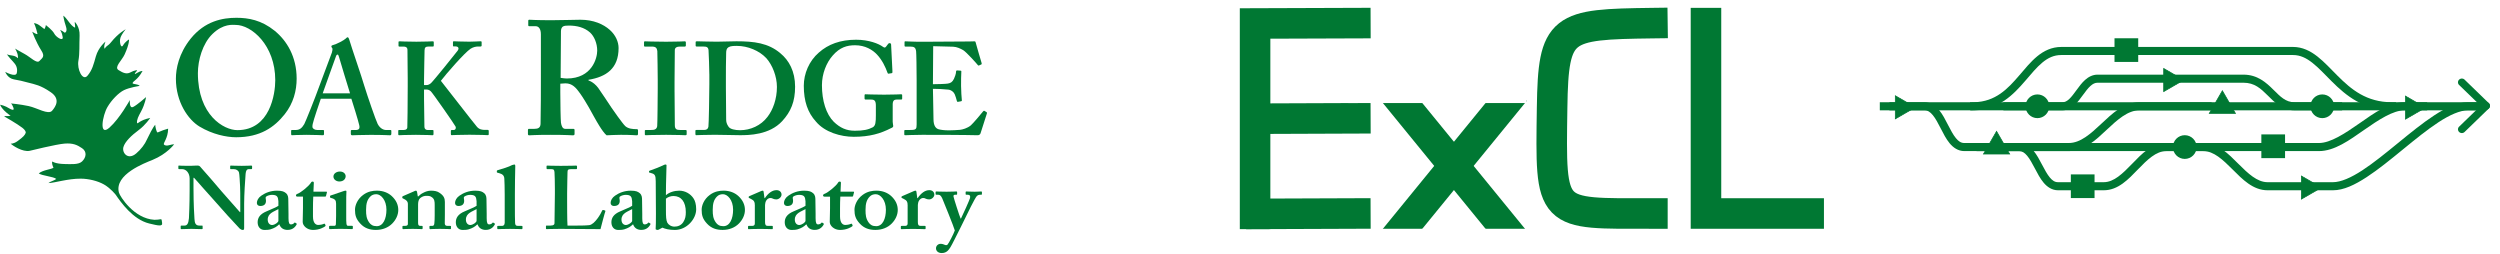 <?xml version="1.0" encoding="UTF-8" standalone="no"?>
<!-- Created with Inkscape (http://www.inkscape.org/) -->

<svg
   width="327.43mm"
   height="33.316mm"
   viewBox="0 0 327.43 33.316"
   version="1.1"
   id="svg4726"
   inkscape:version="1.2.1 (9c6d41e410, 2022-07-14)"
   sodipodi:docname="ExCL-Logo-h-green.svg"
   inkscape:export-filename="ExCL-Logo-h-green.png"
   inkscape:export-xdpi="52.581169"
   inkscape:export-ydpi="52.581169"
   xmlns:inkscape="http://www.inkscape.org/namespaces/inkscape"
   xmlns:sodipodi="http://sodipodi.sourceforge.net/DTD/sodipodi-0.dtd"
   xmlns="http://www.w3.org/2000/svg"
   xmlns:svg="http://www.w3.org/2000/svg">
  <sodipodi:namedview
     id="namedview4728"
     pagecolor="#ffffff"
     bordercolor="#666666"
     borderopacity="1.0"
     inkscape:showpageshadow="2"
     inkscape:pageopacity="0.0"
     inkscape:pagecheckerboard="0"
     inkscape:deskcolor="#d1d1d1"
     inkscape:document-units="mm"
     showgrid="false"
     showguides="true"
     inkscape:zoom="4"
     inkscape:cx="506.25"
     inkscape:cy="109.75"
     inkscape:window-width="2560"
     inkscape:window-height="1387"
     inkscape:window-x="-8"
     inkscape:window-y="-8"
     inkscape:window-maximized="1"
     inkscape:current-layer="layer1" />
  <defs
     id="defs4723" />
  <g
     inkscape:label="Layer 1"
     inkscape:groupmode="layer"
     id="layer1"
     transform="translate(-267.069,-287.004)">
    <rect
       style="font-variation-settings:normal;opacity:1;fill:#ffffff;fill-opacity:1;fill-rule:evenodd;stroke:none;stroke-width:0.353;stroke-linecap:square;stroke-linejoin:miter;stroke-miterlimit:4;stroke-dasharray:none;stroke-dashoffset:0;stroke-opacity:1;stop-color:#000000;stop-opacity:1"
       id="rect2114"
       width="327.43"
       height="33.316"
       x="267.069"
       y="287.004" />
    <path
       style="fill:none;stroke:#007833;stroke-width:4;stroke-linecap:square;stroke-dasharray:none;stroke-opacity:1;stop-color:#000000"
       d="m 444.581,290.033 -13.132,0.047 v 24.934"
       id="path4843"
       sodipodi:nodetypes="ccc" />
    <path
       style="fill:none;stroke:#007833;stroke-width:4;stroke-linecap:square;stroke-dasharray:none;stroke-opacity:1;stop-color:#000000"
       d="m 432.47,302.547 12.111,-0.047"
       id="path4845"
       sodipodi:nodetypes="cc" />
    <path
       style="fill:none;stroke:#007833;stroke-width:4;stroke-linecap:square;stroke-dasharray:none;stroke-opacity:1;stop-color:#000000"
       d="m 432.267,315.014 12.313,-0.047"
       id="path4847"
       sodipodi:nodetypes="cc" />
    <path
       style="fill:none;stroke:#007833;stroke-width:4;stroke-linecap:square;stroke-dasharray:none;stroke-opacity:1;stop-color:#000000"
       d="m 450.77,300.5 13.445,16.467"
       id="path4849"
       sodipodi:nodetypes="cc" />
    <path
       style="fill:none;stroke:#007833;stroke-width:4;stroke-linecap:square;stroke-dasharray:none;stroke-opacity:1;stop-color:#000000"
       d="m 450.77,316.967 13.445,-16.467"
       id="path4851"
       sodipodi:nodetypes="cc" />
    <path
       style="fill:none;stroke:#007833;stroke-width:4;stroke-linecap:square;stroke-dasharray:none;stroke-opacity:1;stop-color:#000000"
       d="m 483.487,290.033 c -11.929,0.157 -12.984,0.389 -13.135,11.051 -0.205,14.472 -0.416,13.883 13.135,13.883"
       id="path4853"
       sodipodi:nodetypes="csc" />
    <path
       style="fill:none;stroke:#007833;stroke-width:4;stroke-linecap:square;stroke-dasharray:none;stroke-opacity:1;stop-color:#000000"
       d="m 490.504,290.033 v 24.934 l 13.45,1e-5"
       id="path4855"
       sodipodi:nodetypes="ccc" />
    <rect
       style="font-variation-settings:normal;fill:#ffffff;fill-opacity:1;fill-rule:evenodd;stroke:none;stroke-width:0.353;stroke-linecap:square;stroke-linejoin:miter;stroke-miterlimit:4;stroke-dasharray:none;stroke-dashoffset:0;stroke-opacity:1;stop-color:#000000"
       id="rect4857"
       width="23.33"
       height="5.04"
       x="443.658"
       y="295.461" />
    <rect
       style="font-variation-settings:normal;fill:#ffffff;fill-opacity:1;fill-rule:evenodd;stroke:none;stroke-width:0.353;stroke-linecap:square;stroke-linejoin:miter;stroke-miterlimit:4;stroke-dasharray:none;stroke-dashoffset:0;stroke-opacity:1;stop-color:#000000"
       id="rect4859"
       width="26.222"
       height="5.04"
       x="446.835"
       y="316.967" />
    <g
       id="g5600"
       transform="translate(256.033,-99.158)">
      <path
         style="color:#000000;fill:#007833;fill-opacity:1;stroke-linecap:square;-inkscape-stroke:none"
         d="m 281.006,392.311 c -1.257,0 -2.29,0.516 -3.156,1.23 -0.867,0.715 -1.599,1.625 -2.361,2.512 -1.525,1.774 -3.091,3.422 -5.904,3.5 l -0.529,0.016 0.029,1.057 0.529,-0.014 c 3.224,-0.089 5.126,-2.062 6.678,-3.867 0.776,-0.902 1.484,-1.77 2.232,-2.387 0.748,-0.617 1.505,-0.988 2.482,-0.988 h 30.352 c 0.936,0 1.72,0.381 2.535,1.02 0.815,0.638 1.631,1.53 2.551,2.447 1.839,1.834 4.164,3.775 7.871,3.775 h 0.529 v -1.059 h -0.529 c -3.345,0 -5.333,-1.68 -7.125,-3.467 -0.896,-0.894 -1.726,-1.812 -2.645,-2.531 -0.919,-0.719 -1.956,-1.244 -3.188,-1.244 z"
         id="path5558" />
      <path
         style="color:#000000;fill:#007833;fill-opacity:1;stroke-linecap:square;-inkscape-stroke:none"
         d="m 257.238,399.553 v 1.059 h 0.529 78.043 0.529 v -1.059 h -0.529 -78.043 z"
         id="path5560" />
      <path
         style="color:#000000;fill:#007833;fill-opacity:1;stroke-linecap:square;-inkscape-stroke:none"
         d="m 258.49,399.553 v 1.059 h 0.529 4.061 c 0.434,0 0.752,0.207 1.109,0.641 0.357,0.433 0.691,1.073 1.033,1.74 0.342,0.667 0.692,1.364 1.16,1.932 0.468,0.568 1.114,1.027 1.926,1.027 H 314.75 c 2.044,0 3.996,-1.431 5.91,-2.766 1.914,-1.335 3.79,-2.574 5.305,-2.574 h 2.432 0.529 v -1.059 h -0.529 -2.432 c -2.044,0 -3.996,1.431 -5.91,2.766 -1.914,1.335 -3.79,2.574 -5.305,2.574 h -46.441 c -0.434,0 -0.752,-0.209 -1.109,-0.643 -0.357,-0.433 -0.693,-1.073 -1.035,-1.74 -0.342,-0.667 -0.691,-1.362 -1.158,-1.93 -0.468,-0.568 -1.114,-1.027 -1.926,-1.027 h -4.061 z"
         id="path5562" />
      <path
         style="color:#000000;fill:#007833;fill-opacity:1;stroke-linecap:square;-inkscape-stroke:none"
         d="m 334.262,399.553 c -1.403,0 -2.875,0.717 -4.416,1.723 -1.541,1.005 -3.151,2.324 -4.754,3.633 -1.603,1.309 -3.197,2.608 -4.666,3.566 -1.469,0.958 -2.814,1.549 -3.836,1.549 h -8.561 c -1.367,0 -2.551,-1.127 -3.834,-2.41 -1.283,-1.283 -2.664,-2.721 -4.582,-2.721 h -4.859 c -1.892,0 -3.233,1.444 -4.475,2.727 -1.242,1.283 -2.383,2.404 -3.713,2.404 h -5.986 c -0.416,0 -0.726,-0.198 -1.074,-0.613 -0.348,-0.415 -0.676,-1.028 -1.014,-1.67 -0.337,-0.641 -0.683,-1.31 -1.143,-1.857 -0.459,-0.547 -1.092,-0.99 -1.883,-0.99 h -5.033 -0.529 v 1.059 h 0.529 5.033 c 0.416,0 0.724,0.197 1.072,0.611 0.348,0.415 0.678,1.03 1.016,1.672 0.337,0.641 0.681,1.31 1.141,1.857 0.46,0.547 1.094,0.99 1.885,0.99 h 5.986 c 1.892,0 3.231,-1.444 4.473,-2.727 1.242,-1.283 2.385,-2.404 3.715,-2.404 h 4.859 c 1.367,0 2.551,1.127 3.834,2.41 1.283,1.283 2.664,2.721 4.582,2.721 h 8.561 c 1.403,0 2.873,-0.717 4.414,-1.723 1.541,-1.005 3.153,-2.324 4.756,-3.633 1.603,-1.309 3.195,-2.606 4.664,-3.564 1.469,-0.958 2.815,-1.551 3.838,-1.551 h 1.549 0.529 v -1.059 h -0.529 z"
         id="path5564" />
      <path
         style="color:#000000;fill:#007833;fill-opacity:1;stroke-linecap:square;-inkscape-stroke:none"
         d="m 285.76,395.938 c -0.66,0 -1.215,0.31 -1.648,0.701 -0.434,0.392 -0.78,0.871 -1.111,1.324 -0.331,0.453 -0.645,0.881 -0.953,1.168 -0.308,0.287 -0.572,0.422 -0.881,0.422 h -7.213 -0.529 v 1.059 h 0.529 7.213 c 0.644,0 1.182,-0.316 1.602,-0.707 0.42,-0.391 0.759,-0.868 1.088,-1.318 0.329,-0.451 0.647,-0.876 0.965,-1.162 0.317,-0.286 0.598,-0.428 0.939,-0.428 6.368,-4e-5 12.736,-3e-5 19.104,0 1.454,1e-5 2.261,0.759 3.164,1.654 0.903,0.895 1.904,1.961 3.525,1.961 h 5.709 0.529 v -1.059 h -0.529 -5.709 c -1.164,0 -1.86,-0.742 -2.781,-1.654 -0.921,-0.913 -2.067,-1.961 -3.908,-1.961 -6.368,-3e-5 -12.736,-4e-5 -19.104,0 z"
         id="path5566" />
      <path
         style="color:#000000;fill:#007833;fill-opacity:1;stroke-linecap:square;-inkscape-stroke:none"
         d="m 291.242,399.553 c -2.044,0 -3.562,1.478 -4.984,2.812 -1.422,1.335 -2.748,2.527 -4.264,2.527 h -9.045 -0.529 v 1.059 h 0.529 9.045 c 2.044,0 3.564,-1.48 4.986,-2.814 1.422,-1.335 2.747,-2.525 4.262,-2.525 h 8.922 0.529 v -1.059 h -0.529 z"
         id="path5568" />
      <g
         id="g5574"
         transform="matrix(1.273,0,0,1.234,155.917,-93.68)"
         style="fill:#007833;fill-opacity:1;stroke-width:0.798">
        <path
           style="color:#000000;fill:#007833;fill-opacity:1;stroke-linecap:round;-inkscape-stroke:none"
           d="m 139.475,397.189 a 0.399,0.399 0 0 0 -0.281,0.117 0.399,0.399 0 0 0 0,0.564 l 2.494,2.492 a 0.399,0.399 0 0 0 0.564,0 0.399,0.399 0 0 0 0,-0.562 l -2.494,-2.494 a 0.399,0.399 0 0 0 -0.283,-0.117 z"
           id="path5570" />
        <path
           style="color:#000000;fill:#007833;fill-opacity:1;stroke-linecap:round;-inkscape-stroke:none"
           d="m 141.969,399.684 a 0.399,0.399 0 0 0 -0.281,0.117 l -2.494,2.494 a 0.399,0.399 0 0 0 0,0.562 0.399,0.399 0 0 0 0.564,0 l 2.494,-2.494 a 0.399,0.399 0 0 0 0,-0.562 0.399,0.399 0 0 0 -0.283,-0.117 z"
           id="path5572" />
      </g>
      <g
         id="path5576"
         inkscape:transform-center-x="-0.43659976"
         inkscape:transform-center-y="-1.9289892e-06"
         transform="matrix(0.14,0,0,0.14,139.22,205.394)"
         style="fill:#007833;fill-opacity:1">
        <path
           style="color:#000000;fill:#007833;fill-opacity:1;fill-rule:evenodd;stroke-width:0.667;stroke-linecap:square;-inkscape-stroke:none"
           d="m 1127.276,1366.066 -9.364,5.407 -9.364,5.406 v -10.813 -10.813 l 9.364,5.407 z"
           id="path2693" />
        <path
           style="color:#000000;fill:#007833;fill-opacity:1;fill-rule:evenodd;stroke-linecap:square;-inkscape-stroke:none"
           d="m 1108.215,1354.676 v 11.391 11.391 l 9.863,-5.695 9.865,-5.695 -0.5,-0.289 -9.365,-5.406 z m 0.666,1.156 8.863,5.117 8.865,5.117 -8.865,5.117 -8.863,5.117 v -10.234 z"
           id="path2695" />
      </g>
      <g
         id="circle5578"
         style="fill:#007833;fill-opacity:1">
        <path
           style="color:#000000;fill:#007833;fill-opacity:1;fill-rule:evenodd;stroke-width:0.353;stroke-linecap:square;-inkscape-stroke:none"
           d="m 298.555,405.421 a 1.376,1.376 0 0 1 -1.376,1.376 1.376,1.376 0 0 1 -1.376,-1.376 1.376,1.376 0 0 1 1.376,-1.376 1.376,1.376 0 0 1 1.376,1.376 z"
           id="path2699" />
        <path
           style="color:#000000;fill:#007833;fill-opacity:1;fill-rule:evenodd;stroke-linecap:square;-inkscape-stroke:none"
           d="m 297.18,403.869 c -0.856,0 -1.553,0.697 -1.553,1.553 0,0.856 0.697,1.553 1.553,1.553 0.856,0 1.553,-0.697 1.553,-1.553 0,-0.856 -0.697,-1.553 -1.553,-1.553 z m 0,0.352 c 0.665,0 1.199,0.536 1.199,1.201 0,0.665 -0.534,1.199 -1.199,1.199 -0.665,0 -1.201,-0.534 -1.201,-1.199 0,-0.665 0.536,-1.201 1.201,-1.201 z"
           id="path2701" />
      </g>
      <g
         id="path5580"
         inkscape:transform-center-x="6.4644089e-06"
         inkscape:transform-center-y="-0.49422649"
         transform="matrix(0.219,0,0,-0.219,48.634,696.725)"
         style="fill:#007833;fill-opacity:1">
        <path
           style="color:#000000;fill:#007833;fill-opacity:1;fill-rule:evenodd;stroke-width:0.427;stroke-linecap:square;-inkscape-stroke:none"
           d="m 1157.399,1363.828 -3.916,-6.783 -3.916,-6.783 h 7.833 7.833 l -3.916,6.783 z"
           id="path2705" />
        <path
           style="color:#000000;fill:#007833;fill-opacity:1;fill-rule:evenodd;stroke-linecap:square;-inkscape-stroke:none"
           d="m 1149.197,1350.047 4.101,7.104 4.1,7.104 0.186,-0.32 3.916,-6.783 4.102,-7.104 h -8.203 z m 0.74,0.428 h 7.461 7.463 l -3.73,6.463 -3.732,6.463 -3.73,-6.463 z"
           id="path2707" />
      </g>
      <g
         id="rect5582"
         style="fill:#007833;fill-opacity:1">
        <path
           style="color:#000000;fill:#007833;fill-opacity:1;fill-rule:evenodd;stroke-width:0.353;stroke-linecap:square;-inkscape-stroke:none"
           d="m 288.153,391.346 h 2.753 v 2.753 h -2.753 z"
           id="path2711" />
        <path
           style="color:#000000;fill:#007833;fill-opacity:1;fill-rule:evenodd;stroke-linecap:square;-inkscape-stroke:none"
           d="m 287.977,391.17 v 0.176 2.93 h 3.105 v -3.105 z m 0.354,0.354 h 2.4 v 2.398 h -2.4 z"
           id="path2713" />
      </g>
      <g
         id="path5584"
         inkscape:transform-center-x="-0.43659976"
         inkscape:transform-center-y="-1.9289892e-06"
         transform="matrix(0.14,0,0,0.14,157.255,219.479)"
         style="fill:#007833;fill-opacity:1">
        <path
           style="color:#000000;fill:#007833;fill-opacity:1;fill-rule:evenodd;stroke-width:0.667;stroke-linecap:square;-inkscape-stroke:none"
           d="m 1127.276,1366.066 -9.364,5.407 -9.364,5.406 v -10.813 -10.813 l 9.364,5.407 z"
           id="path2717" />
        <path
           style="color:#000000;fill:#007833;fill-opacity:1;fill-rule:evenodd;stroke-linecap:square;-inkscape-stroke:none"
           d="m 1108.215,1354.676 v 11.391 11.391 l 9.863,-5.695 9.865,-5.695 -0.5,-0.289 -9.365,-5.406 z m 0.666,1.156 8.863,5.117 8.865,5.117 -8.865,5.117 -8.863,5.117 v -10.234 z"
           id="path2719" />
      </g>
      <g
         id="rect5586"
         style="fill:#007833;fill-opacity:1">
        <path
           style="color:#000000;fill:#007833;fill-opacity:1;fill-rule:evenodd;stroke-width:0.353;stroke-linecap:square;-inkscape-stroke:none"
           d="m 282.434,409.177 h 2.753 v 2.753 h -2.753 z"
           id="path2723" />
        <path
           style="color:#000000;fill:#007833;fill-opacity:1;fill-rule:evenodd;stroke-linecap:square;-inkscape-stroke:none"
           d="m 282.258,409 v 0.176 2.93 h 3.105 V 409 Z m 0.354,0.354 h 2.4 v 2.4 h -2.4 z"
           id="path2725" />
      </g>
      <g
         id="path5588"
         inkscape:transform-center-x="6.4644089e-06"
         inkscape:transform-center-y="-0.49422649"
         transform="matrix(0.219,0,0,-0.219,19.059,702.041)"
         style="fill:#007833;fill-opacity:1">
        <path
           style="color:#000000;fill:#007833;fill-opacity:1;fill-rule:evenodd;stroke-width:0.427;stroke-linecap:square;-inkscape-stroke:none"
           d="m 1157.399,1363.828 -3.916,-6.783 -3.916,-6.783 h 7.833 7.833 l -3.916,6.783 z"
           id="path2729" />
        <path
           style="color:#000000;fill:#007833;fill-opacity:1;fill-rule:evenodd;stroke-linecap:square;-inkscape-stroke:none"
           d="m 1149.197,1350.047 4.101,7.104 4.1,7.104 0.186,-0.32 3.916,-6.783 4.102,-7.104 h -8.203 z m 0.74,0.428 h 7.461 7.463 l -3.73,6.463 -3.732,6.463 -3.73,-6.463 z"
           id="path2731" />
      </g>
      <g
         id="path5590"
         inkscape:transform-center-x="-0.43659976"
         inkscape:transform-center-y="-1.9289892e-06"
         transform="matrix(0.14,0,0,0.14,104.071,208.967)"
         style="fill:#007833;fill-opacity:1">
        <path
           style="color:#000000;fill:#007833;fill-opacity:1;fill-rule:evenodd;stroke-width:0.667;stroke-linecap:square;-inkscape-stroke:none"
           d="m 1127.276,1366.066 -9.364,5.407 -9.364,5.406 v -10.813 -10.813 l 9.364,5.407 z"
           id="path2735" />
        <path
           style="color:#000000;fill:#007833;fill-opacity:1;fill-rule:evenodd;stroke-linecap:square;-inkscape-stroke:none"
           d="m 1108.215,1354.676 v 11.391 11.391 l 9.863,-5.695 9.865,-5.695 -0.5,-0.289 -9.365,-5.406 z m 0.666,1.156 8.863,5.117 8.865,5.117 -8.865,5.117 -8.863,5.117 v -10.234 z"
           id="path2737" />
      </g>
      <g
         id="circle5592"
         style="fill:#007833;fill-opacity:1">
        <path
           style="color:#000000;fill:#007833;fill-opacity:1;fill-rule:evenodd;stroke-width:0.353;stroke-linecap:square;-inkscape-stroke:none"
           d="m 279.255,400.082 a 1.376,1.376 0 0 1 -1.376,1.376 1.376,1.376 0 0 1 -1.376,-1.376 1.376,1.376 0 0 1 1.376,-1.376 1.376,1.376 0 0 1 1.376,1.376 z"
           id="path2741" />
        <path
           style="color:#000000;fill:#007833;fill-opacity:1;fill-rule:evenodd;stroke-linecap:square;-inkscape-stroke:none"
           d="m 277.879,398.529 c -0.856,0 -1.553,0.697 -1.553,1.553 0,0.856 0.697,1.553 1.553,1.553 0.856,-10e-6 1.553,-0.697 1.553,-1.553 0,-0.856 -0.697,-1.553 -1.553,-1.553 z m 0,0.354 c 0.665,0 1.199,0.534 1.199,1.199 0,0.665 -0.534,1.199 -1.199,1.199 -0.665,0 -1.201,-0.534 -1.201,-1.199 10e-6,-0.665 0.536,-1.199 1.201,-1.199 z"
           id="path2743" />
      </g>
      <g
         id="circle5594"
         style="fill:#007833;fill-opacity:1">
        <path
           style="color:#000000;fill:#007833;fill-opacity:1;fill-rule:evenodd;stroke-width:0.353;stroke-linecap:square;-inkscape-stroke:none"
           d="m 316.568,400.082 a 1.376,1.376 0 0 1 -1.376,1.376 1.376,1.376 0 0 1 -1.376,-1.376 1.376,1.376 0 0 1 1.376,-1.376 1.376,1.376 0 0 1 1.376,1.376 z"
           id="path2747" />
        <path
           style="color:#000000;fill:#007833;fill-opacity:1;fill-rule:evenodd;stroke-linecap:square;-inkscape-stroke:none"
           d="m 315.191,398.529 c -0.856,0 -1.553,0.697 -1.553,1.553 0,0.856 0.697,1.553 1.553,1.553 0.856,-10e-6 1.553,-0.697 1.553,-1.553 10e-6,-0.856 -0.697,-1.553 -1.553,-1.553 z m 0,0.354 c 0.665,0 1.199,0.534 1.199,1.199 0,0.665 -0.534,1.201 -1.199,1.201 -0.665,0 -1.201,-0.536 -1.201,-1.201 0,-0.665 0.536,-1.199 1.201,-1.199 z"
           id="path2749" />
      </g>
      <g
         id="path5596"
         inkscape:transform-center-x="-0.43659976"
         inkscape:transform-center-y="-1.9289892e-06"
         transform="matrix(0.14,0,0,0.14,170.884,209.008)"
         style="fill:#007833;fill-opacity:1">
        <path
           style="color:#000000;fill:#007833;fill-opacity:1;fill-rule:evenodd;stroke-width:0.667;stroke-linecap:square;-inkscape-stroke:none"
           d="m 1127.276,1366.066 -9.364,5.407 -9.364,5.406 v -10.813 -10.813 l 9.364,5.407 z"
           id="path2753" />
        <path
           style="color:#000000;fill:#007833;fill-opacity:1;fill-rule:evenodd;stroke-linecap:square;-inkscape-stroke:none"
           d="m 1108.215,1354.676 v 11.391 11.391 l 9.863,-5.695 9.865,-5.695 -0.5,-0.289 -9.365,-5.406 z m 0.666,1.156 8.863,5.117 8.865,5.117 -8.865,5.117 -8.863,5.117 v -10.234 z"
           id="path2755" />
      </g>
      <g
         id="rect5598"
         style="fill:#007833;fill-opacity:1">
        <path
           style="color:#000000;fill:#007833;fill-opacity:1;fill-rule:evenodd;stroke-width:0.353;stroke-linecap:square;-inkscape-stroke:none"
           d="m 307.385,403.941 h 2.753 v 2.753 h -2.753 z"
           id="path2759" />
        <path
           style="color:#000000;fill:#007833;fill-opacity:1;fill-rule:evenodd;stroke-linecap:square;-inkscape-stroke:none"
           d="m 307.209,403.766 v 0.176 2.93 h 3.105 v -3.105 z m 0.354,0.352 h 2.398 v 2.4 h -2.398 z"
           id="path2761" />
      </g>
    </g>
    <g
       id="g295"
       transform="matrix(0.265,0,0,0.265,258.142,276.877)">
	<g
   id="g273">
		<path
   class="st0"
   d="m 129.32,131.43 c 0,7.48 0.38,13.64 0.48,15.01 0.1,2.2 0.67,3.26 2.4,3.26 h 1.25 c 0.38,0 0.38,0.18 0.38,0.4 v 1.01 c 0,0.26 0,0.35 -0.38,0.35 -0.48,0 -3.36,-0.13 -5.18,-0.13 -1.25,0 -4.51,0.13 -4.99,0.13 -0.19,0 -0.29,-0.09 -0.29,-0.4 v -1.1 c 0,-0.09 0.1,-0.26 0.29,-0.26 h 1.63 c 1.25,0 1.92,-0.97 2.16,-3.65 0.05,-0.79 0.34,-6.95 0.34,-13.99 v -5.59 c 0,-2.64 -1.63,-4.67 -3.74,-4.67 h -1.54 c -0.19,-0.04 -0.29,-0.13 -0.29,-0.31 v -1.19 c 0,-0.18 0.1,-0.26 0.29,-0.26 0.24,0 0.62,0.04 1.49,0.09 0.86,0.04 2.16,0.04 4.27,0.04 0.82,0 1.54,-0.04 2.11,-0.09 0.62,0 1.06,-0.04 1.34,-0.04 0.58,0 0.86,0.13 1.15,0.4 0.48,0.44 9.88,11.27 10.84,12.5 0.67,0.7 8.15,9.24 8.92,10.12 h 0.19 v -4.58 c 0,-3.87 0,-6.07 -0.1,-8.27 -0.1,-1.67 -0.29,-5.99 -0.53,-6.73 -0.34,-1.06 -1.39,-1.67 -2.54,-1.67 h -1.53 c -0.29,0 -0.29,-0.18 -0.29,-0.4 v -1.01 c 0,-0.26 0,-0.35 0.38,-0.35 0.58,0 2.11,0.13 5.37,0.13 2.88,0 4.03,-0.13 4.6,-0.13 0.38,0 0.48,0.18 0.48,0.31 v 1.01 c 0,0.26 -0.1,0.44 -0.29,0.44 h -1.34 c -0.96,0 -1.44,0.7 -1.58,2.33 -0.24,2.99 -0.72,10.39 -0.72,14.88 v 11.62 c 0,0.62 0,1.23 -0.58,1.23 -0.67,0 -1.25,-0.35 -1.63,-0.7 -0.38,-0.44 -2.97,-3.17 -5.95,-6.42 -3.36,-3.79 -7.1,-7.92 -7.67,-8.63 -0.67,-0.62 -8.34,-9.42 -8.92,-10.03 h -0.29 v 5.34 z"
   id="path237"
   style="fill:#007833" />

		<path
   class="st0"
   d="m 171.57,149.17 c -1.06,1.06 -2.3,1.8 -4.17,2.38 -1.1,0.31 -2.11,0.31 -3.07,0.31 -1.77,0 -3.31,-1.32 -3.31,-3.79 0,-2.02 0.96,-4 4.41,-5.41 2.97,-1.32 4.8,-2.02 5.85,-2.73 v -2.29 c -0.1,-0.88 -0.19,-1.94 -0.77,-2.46 -0.48,-0.48 -1.34,-0.66 -2.4,-0.66 -0.86,0 -2.01,0.26 -2.78,0.79 -0.67,0.44 -0.19,1.1 -0.19,2.16 0,1.58 -0.86,2.55 -2.88,2.55 -0.86,0 -1.63,-0.53 -1.63,-1.5 0,-1.23 0.77,-2.64 2.21,-3.61 2.01,-1.41 4.6,-2.46 7.77,-2.46 2.69,0 3.55,0.53 4.41,1.23 1.05,0.88 1.15,2.11 1.15,3.3 l 0.1,6.95 v 2.11 c 0,2.38 0.38,3.08 1.25,3.08 0.67,0 1.34,-0.35 1.54,-0.7 0.19,-0.26 0.29,-0.26 0.48,-0.18 l 0.58,0.35 c 0.19,0.09 0.29,0.26 0.1,0.7 -0.48,0.79 -1.63,2.55 -4.41,2.55 -1.82,0 -3.36,-0.79 -4.03,-2.68 h -0.21 z m -0.29,-7.61 c -2.11,1.23 -5.28,1.98 -5.28,5.19 0,1.8 1.06,2.68 2.21,2.68 1.34,-0.09 3.07,-1.32 3.07,-2.11 z"
   id="path239"
   style="fill:#007833" />

		<path
   class="st0"
   d="m 180.63,135.39 c -0.38,0 -0.67,-0.18 -0.67,-0.62 0,-0.35 0.29,-0.62 0.91,-0.84 1.34,-0.44 5.51,-3.7 6.57,-5.54 0.19,-0.35 0.48,-0.44 0.77,-0.44 0.38,0 0.58,0.26 0.58,0.62 l -0.19,4.36 h 6.33 c 0.29,0 0.38,0.18 0.34,0.35 l -0.48,1.85 c -0.05,0.18 -0.19,0.26 -0.48,0.26 h -5.8 c -0.1,1.85 -0.14,3.96 -0.14,5.9 v 3.96 c 0,3.43 1.58,4.14 2.54,4.14 1.05,0 2.11,-0.22 2.78,-0.53 0.34,-0.13 0.48,-0.13 0.58,0.09 l 0.29,0.53 c 0.1,0.26 0,0.44 -0.19,0.62 -0.67,0.44 -2.69,1.76 -6.04,1.76 -2.88,0 -5.04,-2.11 -5.04,-3.96 0,-1.58 0.14,-5.1 0.14,-6.78 v -5.72 h -2.8 z"
   id="path241"
   style="fill:#007833" />

		<path
   class="st0"
   d="m 199.77,138.78 c 0,-1.32 -0.29,-2.2 -2.49,-2.73 -0.43,-0.09 -0.48,-0.22 -0.48,-0.4 v -0.48 c 0,-0.18 0.1,-0.26 0.34,-0.35 0.67,-0.26 5.42,-1.8 6.23,-2.11 0.48,-0.18 0.86,-0.26 1.15,-0.26 0.29,0 0.43,0.18 0.38,0.53 -0.1,0.7 -0.1,3.52 -0.1,7.17 v 4.75 c 0,1.67 0,3.26 0.1,3.78 0.1,0.79 0.29,1.14 0.77,1.14 h 1.92 c 0.38,0 0.48,0.09 0.48,0.31 v 0.88 c 0,0.26 -0.1,0.44 -0.38,0.44 -0.38,0 -2.59,-0.13 -5.8,-0.13 -2.78,0 -4.6,0.13 -5.18,0.13 -0.24,0 -0.38,-0.09 -0.38,-0.44 v -0.84 c 0,-0.26 0.19,-0.35 0.48,-0.35 h 2.11 c 0.48,0 0.72,-0.18 0.77,-0.88 0.05,-1.32 0.1,-2.73 0.1,-3.96 v -6.2 z m 1.63,-10.87 c -1.49,0 -2.92,-0.97 -2.92,-2.46 0,-1.28 1.29,-2.46 3.21,-2.46 1.92,0 2.83,1.28 2.83,2.29 0,1.27 -0.96,2.63 -3.12,2.63 z"
   id="path243"
   style="fill:#007833" />

		<path
   class="st0"
   d="m 227.22,135.04 c 2.25,2.07 3.31,4.36 3.31,6.95 0,2.46 -1.15,4.84 -2.97,6.69 -1.97,2.02 -4.84,3.17 -8.06,3.17 -3.02,0 -5.61,-0.79 -7.77,-3.17 -2.11,-2.29 -2.59,-4.14 -2.59,-6.82 0,-2.11 1.15,-5.19 4.03,-7.31 2.35,-1.76 4.84,-2.11 6.81,-2.11 3.21,0.01 5.61,1.15 7.24,2.6 z m -2.54,6.82 c 0,-4.84 -2.78,-7.66 -4.99,-7.66 -1.25,0 -2.21,0.35 -3.02,1.19 -1.49,1.54 -2.06,3.39 -2.06,6.6 0,2.55 0.19,4.22 1.49,6.12 0.82,1.19 1.87,1.89 3.79,1.89 3.16,0 4.79,-3.65 4.79,-8.14 z"
   id="path245"
   style="fill:#007833" />

		<path
   class="st0"
   d="m 238.25,132.8 c 0.38,-0.18 0.67,-0.35 0.96,-0.35 0.29,0 0.48,0.18 0.58,0.53 l 0.38,2.29 h 0.29 c 0.58,-0.62 1.44,-1.32 2.4,-1.76 1.15,-0.62 2.4,-1.06 3.84,-1.06 1.63,0 3.16,0.26 4.22,1.06 2.11,1.41 2.64,2.73 2.64,4.53 v 6.34 c 0,1.41 -0.05,3.34 -0.05,4.22 0,0.97 0.58,1.23 1.15,1.23 H 256 c 0.43,0 0.58,0.09 0.58,0.31 v 1.01 c 0,0.22 -0.1,0.31 -0.38,0.31 -0.38,0 -1.82,-0.13 -5.18,-0.13 -2.88,0 -4.41,0.13 -4.7,0.13 -0.29,0 -0.38,-0.18 -0.38,-0.53 v -0.75 c 0,-0.26 0.1,-0.35 0.58,-0.35 h 0.96 c 0.38,0 0.77,-0.26 0.86,-1.06 0.14,-1.14 0.19,-2.38 0.19,-4.14 v -5.06 c 0,-1.76 -0.1,-2.9 -1.25,-3.78 -0.96,-0.79 -1.82,-0.79 -2.88,-0.79 -0.77,0 -1.92,0.18 -3.07,1.14 -0.77,0.7 -1.01,1.94 -1.01,3.12 v 9.07 c 0,0.97 0.24,1.5 0.91,1.5 h 0.86 c 0.38,0 0.48,0.09 0.48,0.4 v 0.79 c 0,0.26 -0.1,0.44 -0.38,0.44 -0.29,0 -1.63,-0.13 -4.51,-0.13 -2.97,0 -4.51,0.13 -4.8,0.13 -0.19,0 -0.29,-0.18 -0.29,-0.44 v -0.84 c 0,-0.26 0.1,-0.35 0.48,-0.35 h 0.96 c 0.58,0 1.25,-0.18 1.25,-0.88 v -9.9 c 0,-1.32 -0.86,-2.02 -2.01,-2.55 l -0.38,-0.18 c -0.29,-0.09 -0.38,-0.26 -0.38,-0.44 v -0.35 c 0,-0.18 0.19,-0.35 0.48,-0.44 z"
   id="path247"
   style="fill:#007833" />

		<path
   class="st0"
   d="m 269.52,149.17 c -1.06,1.06 -2.3,1.8 -4.17,2.38 -1.1,0.31 -2.11,0.31 -3.07,0.31 -1.77,0 -3.31,-1.32 -3.31,-3.79 0,-2.02 0.96,-4 4.41,-5.41 2.97,-1.32 4.8,-2.02 5.85,-2.73 v -2.29 c -0.1,-0.88 -0.19,-1.94 -0.77,-2.46 -0.48,-0.48 -1.34,-0.66 -2.4,-0.66 -0.86,0 -2.01,0.26 -2.78,0.79 -0.67,0.44 -0.19,1.1 -0.19,2.16 0,1.58 -0.86,2.55 -2.88,2.55 -0.86,0 -1.63,-0.53 -1.63,-1.5 0,-1.23 0.77,-2.64 2.21,-3.61 2.01,-1.41 4.6,-2.46 7.77,-2.46 2.69,0 3.55,0.53 4.41,1.23 1.05,0.88 1.15,2.11 1.15,3.3 l 0.1,6.95 v 2.11 c 0,2.38 0.38,3.08 1.25,3.08 0.67,0 1.34,-0.35 1.54,-0.7 0.19,-0.26 0.29,-0.26 0.48,-0.18 l 0.58,0.35 c 0.19,0.09 0.29,0.26 0.1,0.7 -0.48,0.79 -1.63,2.55 -4.41,2.55 -1.82,0 -3.36,-0.79 -4.03,-2.68 h -0.21 z m -0.29,-7.61 c -2.11,1.23 -5.28,1.98 -5.28,5.19 0,1.8 1.06,2.68 2.21,2.68 1.34,-0.09 3.07,-1.32 3.07,-2.11 z"
   id="path249"
   style="fill:#007833" />

		<path
   class="st0"
   d="m 283.13,134.47 c 0,-3.08 -0.1,-6.87 -0.19,-8.01 -0.1,-1.5 -0.91,-2.2 -2.45,-2.64 l -0.96,-0.26 c -0.29,-0.09 -0.29,-0.18 -0.29,-0.35 v -0.53 c 0,-0.09 0.1,-0.26 0.38,-0.35 1.92,-0.53 5.66,-1.67 7.19,-2.55 0.58,-0.18 0.86,-0.26 1.06,-0.26 0.29,0 0.48,0.18 0.48,0.79 -0.1,2.38 -0.19,11.53 -0.19,13.95 v 6.34 c 0,2.02 0,6.51 0.1,7.83 0.1,0.79 0.19,1.41 1.25,1.41 h 1.82 c 0.48,0 0.58,0.09 0.58,0.4 v 0.79 c 0,0.26 -0.1,0.44 -0.29,0.44 -0.38,0 -2.49,-0.13 -5.85,-0.13 -3.64,0 -5.56,0.13 -5.95,0.13 -0.29,0 -0.38,-0.18 -0.38,-0.44 v -0.84 c 0,-0.26 0.1,-0.35 0.67,-0.35 h 1.82 c 0.48,0 1.2,-0.35 1.2,-1.58 V 136.2 Z"
   id="path251"
   style="fill:#007833" />

		<path
   class="st0"
   d="m 332.77,142.26 c 0.1,0.09 0.1,0.18 0.1,0.44 -0.19,0.26 -2.11,7.57 -2.4,8.76 -1.25,-0.04 -15.06,-0.13 -19.95,-0.13 -4.32,0 -6.04,0.13 -6.62,0.13 -0.38,0 -0.38,-0.09 -0.38,-0.4 v -1.01 c 0,-0.26 0,-0.35 0.29,-0.35 h 1.92 c 1.73,0 2.01,-0.62 2.01,-1.19 0,-0.79 0.19,-11.79 0.19,-14.43 v -2.46 c 0,-2.82 -0.1,-7.48 -0.19,-8.23 -0.1,-1.14 -0.29,-1.58 -1.54,-1.58 h -2.01 c -0.29,0 -0.38,-0.26 -0.38,-0.4 v -1.01 c 0,-0.26 0.1,-0.35 0.38,-0.35 0.48,0 2.21,0.13 6.62,0.13 5.18,0 7.19,-0.13 7.58,-0.13 0.38,0 0.48,0.18 0.48,0.4 v 1.01 c 0,0.18 -0.1,0.35 -0.48,0.35 h -2.59 c -1.44,0 -1.63,0.44 -1.63,1.63 0,0.62 -0.19,7.22 -0.19,10.3 v 3.78 c 0,0.79 0,10.3 0.19,12.19 h 2.69 c 2.69,0 6.14,0 8.06,-0.22 2.69,-0.35 5.75,-5.63 6.43,-7.3 0.19,-0.18 0.29,-0.26 0.58,-0.18 z"
   id="path253"
   style="fill:#007833" />

		<path
   class="st0"
   d="m 346.41,149.17 c -1.06,1.06 -2.3,1.8 -4.17,2.38 -1.1,0.31 -2.11,0.31 -3.07,0.31 -1.77,0 -3.31,-1.32 -3.31,-3.79 0,-2.02 0.96,-4 4.41,-5.41 2.97,-1.32 4.8,-2.02 5.85,-2.73 v -2.29 c -0.1,-0.88 -0.19,-1.94 -0.77,-2.46 -0.48,-0.48 -1.34,-0.66 -2.4,-0.66 -0.86,0 -2.01,0.26 -2.78,0.79 -0.67,0.44 -0.19,1.1 -0.19,2.16 0,1.58 -0.86,2.55 -2.88,2.55 -0.86,0 -1.63,-0.53 -1.63,-1.5 0,-1.23 0.77,-2.64 2.21,-3.61 2.01,-1.41 4.6,-2.46 7.77,-2.46 2.69,0 3.55,0.53 4.41,1.23 1.05,0.88 1.15,2.11 1.15,3.3 l 0.1,6.95 v 2.11 c 0,2.38 0.38,3.08 1.25,3.08 0.67,0 1.34,-0.35 1.54,-0.7 0.19,-0.26 0.29,-0.26 0.48,-0.18 l 0.58,0.35 c 0.19,0.09 0.29,0.26 0.1,0.7 -0.48,0.79 -1.63,2.55 -4.41,2.55 -1.82,0 -3.36,-0.79 -4.03,-2.68 h -0.21 z m -0.29,-7.61 c -2.11,1.23 -5.28,1.98 -5.28,5.19 0,1.8 1.06,2.68 2.21,2.68 1.34,-0.09 3.07,-1.32 3.07,-2.11 z"
   id="path255"
   style="fill:#007833" />

		<path
   class="st0"
   d="m 359.21,151.72 c -0.24,0.13 -0.43,0.13 -0.62,0.13 l -0.67,-0.18 c -0.19,-0.09 -0.19,-0.18 -0.19,-0.35 0.1,-0.62 0.14,-4.31 0.14,-7.48 l -0.1,-16.06 c 0,-2.99 -0.53,-3.52 -2.06,-3.96 l -0.58,-0.18 c -0.58,-0.09 -0.67,-0.18 -0.67,-0.35 v -0.44 c 0,-0.09 0.1,-0.26 0.48,-0.35 1.92,-0.62 4.7,-1.76 6.23,-2.46 0.67,-0.35 1.06,-0.53 1.44,-0.53 0.38,0 0.58,0.26 0.48,0.7 0,0.35 -0.19,5.37 -0.24,9.2 l -0.05,5.28 c 1.63,-1.45 4.12,-2.24 6.57,-2.24 2.97,0 5.52,1.54 7,3.7 0.86,1.23 1.39,3.08 1.39,5.5 0,4.84 -4.7,10.21 -10.55,10.21 -2.88,0 -4.8,-0.53 -6.14,-1.14 z m 3.6,-9.9 c 0,3.7 0.1,5.1 0.67,6.42 0.58,1.06 1.92,1.98 3.55,1.98 1.53,0 3.26,-0.53 4.36,-2.24 1.01,-1.58 1.25,-2.99 1.25,-4.93 0,-5.1 -2.3,-7.96 -6.09,-7.96 -1.34,0 -2.69,0.44 -3.74,1.32 z"
   id="path257"
   style="fill:#007833" />

		<path
   class="st0"
   d="m 398.55,135.04 c 2.25,2.07 3.31,4.36 3.31,6.95 0,2.46 -1.15,4.84 -2.97,6.69 -1.97,2.02 -4.84,3.17 -8.06,3.17 -3.02,0 -5.61,-0.79 -7.77,-3.17 -2.11,-2.29 -2.59,-4.14 -2.59,-6.82 0,-2.11 1.15,-5.19 4.03,-7.31 2.35,-1.76 4.84,-2.11 6.81,-2.11 3.22,0.01 5.61,1.15 7.24,2.6 z m -2.54,6.82 c 0,-4.84 -2.78,-7.66 -4.99,-7.66 -1.25,0 -2.21,0.35 -3.02,1.19 -1.49,1.54 -2.06,3.39 -2.06,6.6 0,2.55 0.19,4.22 1.49,6.12 0.82,1.19 1.87,1.89 3.79,1.89 3.16,0 4.79,-3.65 4.79,-8.14 z"
   id="path259"
   style="fill:#007833" />

		<path
   class="st0"
   d="m 406.77,140.02 c 0,-2.02 -0.38,-2.73 -1.82,-3.43 l -0.86,-0.44 c -0.29,-0.09 -0.38,-0.18 -0.38,-0.35 v -0.26 c 0,-0.18 0.1,-0.26 0.38,-0.4 l 5.8,-2.51 c 0.29,-0.09 0.48,-0.18 0.77,-0.18 0.29,0 0.38,0.26 0.43,0.53 l 0.43,3.17 h 0.19 c 1.63,-2.46 3.65,-3.96 5.75,-3.96 1.54,0 2.49,0.97 2.49,2.2 0,1.23 -1.34,2.38 -2.59,2.38 -0.67,0 -1.25,-0.18 -1.63,-0.35 -0.38,-0.26 -0.86,-0.35 -1.34,-0.35 -0.58,0 -1.44,0.35 -2.01,1.28 -0.38,0.62 -0.58,1.58 -0.58,2.16 V 148 c 0,1.41 0.38,1.85 1.34,1.85 h 2.11 c 0.29,0 0.38,0.09 0.38,0.31 v 1.01 c 0,0.22 -0.1,0.31 -0.34,0.31 -0.34,0 -2.45,-0.13 -5.95,-0.13 -3.36,0 -5.23,0.13 -5.61,0.13 -0.24,0 -0.34,-0.09 -0.34,-0.31 v -0.97 c 0,-0.26 0.1,-0.35 0.43,-0.35 h 1.68 c 0.77,0 1.25,-0.35 1.25,-1.19 v -8.64 z"
   id="path261"
   style="fill:#007833" />

		<path
   class="st0"
   d="m 432.08,149.17 c -1.06,1.06 -2.3,1.8 -4.17,2.38 -1.1,0.31 -2.11,0.31 -3.07,0.31 -1.77,0 -3.31,-1.32 -3.31,-3.79 0,-2.02 0.96,-4 4.41,-5.41 2.97,-1.32 4.8,-2.02 5.85,-2.73 v -2.29 c -0.1,-0.88 -0.19,-1.94 -0.77,-2.46 -0.48,-0.48 -1.34,-0.66 -2.4,-0.66 -0.86,0 -2.01,0.26 -2.78,0.79 -0.67,0.44 -0.19,1.1 -0.19,2.16 0,1.58 -0.86,2.55 -2.88,2.55 -0.86,0 -1.63,-0.53 -1.63,-1.5 0,-1.23 0.77,-2.64 2.21,-3.61 2.01,-1.41 4.6,-2.46 7.77,-2.46 2.69,0 3.55,0.53 4.41,1.23 1.05,0.88 1.15,2.11 1.15,3.3 l 0.1,6.95 v 2.11 c 0,2.38 0.38,3.08 1.25,3.08 0.67,0 1.34,-0.35 1.54,-0.7 0.19,-0.26 0.29,-0.26 0.48,-0.18 l 0.58,0.35 c 0.19,0.09 0.29,0.26 0.1,0.7 -0.48,0.79 -1.63,2.55 -4.41,2.55 -1.82,0 -3.36,-0.79 -4.03,-2.68 h -0.21 z m -0.29,-7.61 c -2.11,1.23 -5.28,1.98 -5.28,5.19 0,1.8 1.06,2.68 2.21,2.68 1.34,-0.09 3.07,-1.32 3.07,-2.11 z"
   id="path263"
   style="fill:#007833" />

		<path
   class="st0"
   d="m 441.14,135.39 c -0.38,0 -0.67,-0.18 -0.67,-0.62 0,-0.35 0.29,-0.62 0.91,-0.84 1.34,-0.44 5.51,-3.7 6.57,-5.54 0.19,-0.35 0.48,-0.44 0.77,-0.44 0.38,0 0.58,0.26 0.58,0.62 l -0.19,4.36 h 6.33 c 0.29,0 0.38,0.18 0.34,0.35 l -0.48,1.85 c -0.05,0.18 -0.19,0.26 -0.48,0.26 H 449 c -0.1,1.85 -0.14,3.96 -0.14,5.9 v 3.96 c 0,3.43 1.58,4.14 2.54,4.14 1.05,0 2.11,-0.22 2.78,-0.53 0.34,-0.13 0.48,-0.13 0.58,0.09 l 0.29,0.53 c 0.1,0.26 0,0.44 -0.19,0.62 -0.67,0.44 -2.69,1.76 -6.04,1.76 -2.88,0 -5.04,-2.11 -5.04,-3.96 0,-1.58 0.14,-5.1 0.14,-6.78 v -5.72 h -2.78 z"
   id="path265"
   style="fill:#007833" />

		<path
   class="st0"
   d="m 474.08,135.04 c 2.25,2.07 3.31,4.36 3.31,6.95 0,2.46 -1.15,4.84 -2.97,6.69 -1.97,2.02 -4.84,3.17 -8.06,3.17 -3.02,0 -5.61,-0.79 -7.77,-3.17 -2.11,-2.29 -2.59,-4.14 -2.59,-6.82 0,-2.11 1.15,-5.19 4.03,-7.31 2.35,-1.76 4.84,-2.11 6.81,-2.11 3.21,0.01 5.61,1.15 7.24,2.6 z m -2.55,6.82 c 0,-4.84 -2.78,-7.66 -4.99,-7.66 -1.25,0 -2.21,0.35 -3.02,1.19 -1.49,1.54 -2.06,3.39 -2.06,6.6 0,2.55 0.19,4.22 1.49,6.12 0.82,1.19 1.87,1.89 3.79,1.89 3.16,0 4.79,-3.65 4.79,-8.14 z"
   id="path267"
   style="fill:#007833" />

		<path
   class="st0"
   d="m 482.29,140.02 c 0,-2.02 -0.38,-2.73 -1.82,-3.43 l -0.86,-0.44 c -0.29,-0.09 -0.38,-0.18 -0.38,-0.35 v -0.26 c 0,-0.18 0.1,-0.26 0.38,-0.4 l 5.8,-2.51 c 0.29,-0.09 0.48,-0.18 0.77,-0.18 0.29,0 0.38,0.26 0.43,0.53 l 0.43,3.17 h 0.19 c 1.63,-2.46 3.65,-3.96 5.75,-3.96 1.54,0 2.49,0.97 2.49,2.2 0,1.23 -1.34,2.38 -2.59,2.38 -0.67,0 -1.25,-0.18 -1.63,-0.35 -0.38,-0.26 -0.86,-0.35 -1.34,-0.35 -0.58,0 -1.44,0.35 -2.01,1.28 -0.38,0.62 -0.58,1.58 -0.58,2.16 V 148 c 0,1.41 0.38,1.85 1.34,1.85 h 2.11 c 0.29,0 0.38,0.09 0.38,0.31 v 1.01 c 0,0.22 -0.1,0.31 -0.34,0.31 -0.34,0 -2.45,-0.13 -5.95,-0.13 -3.36,0 -5.23,0.13 -5.61,0.13 -0.24,0 -0.34,-0.09 -0.34,-0.31 v -0.97 c 0,-0.26 0.1,-0.35 0.43,-0.35 h 1.68 c 0.77,0 1.25,-0.35 1.25,-1.19 v -8.64 z"
   id="path269"
   style="fill:#007833" />

		<path
   class="st0"
   d="m 496.29,160.92 c 0,-1.23 1.05,-2.2 2.3,-2.2 0.77,0 1.54,0.26 2.11,0.53 0.38,0.18 0.96,0.18 1.25,-0.09 0.58,-0.53 3.07,-5.37 3.64,-7.04 -0.29,-1.32 -5.85,-15.05 -6.19,-15.8 -0.53,-1.14 -1.01,-1.85 -1.97,-1.85 h -0.96 c -0.29,0 -0.38,-0.13 -0.38,-0.35 v -0.97 c 0,-0.18 0.1,-0.31 0.38,-0.31 0.38,0 1.54,0.13 5.08,0.13 2.78,0 4.22,-0.13 4.8,-0.13 0.29,0 0.38,0.09 0.38,0.35 v 0.97 c 0,0.18 -0.1,0.31 -0.34,0.31 h -0.72 c -0.48,0 -0.86,0.26 -0.72,0.92 0.14,0.88 3.02,9.86 3.5,10.83 h 0.19 c 0.86,-1.67 4.22,-9.15 4.46,-10.08 0.29,-1.14 -0.14,-1.67 -1.01,-1.67 h -0.77 c -0.29,0 -0.38,-0.13 -0.38,-0.31 v -0.97 c 0,-0.22 0.1,-0.35 0.38,-0.35 0.58,0 1.54,0.13 4.12,0.13 1.63,0 2.78,-0.13 3.21,-0.13 0.24,0 0.34,0.13 0.34,0.35 v 0.92 c 0,0.26 -0.1,0.35 -0.29,0.35 h -0.58 c -0.48,0 -1.2,0.13 -1.73,0.75 -0.96,1.14 -4.22,7.75 -7.67,14.87 -2.4,4.75 -4.41,8.89 -5.28,10.3 -0.77,1.14 -1.73,2.9 -4.32,2.9 -1.67,0.01 -2.83,-0.95 -2.83,-2.36 z"
   id="path271"
   style="fill:#007833" />

	</g>

	<g
   id="g291">
		<path
   class="st0"
   d="m 169.42,53.41 c 6,4.88 10.88,12.8 10.88,23.68 0,5.92 -1.6,12.16 -5.92,17.6 -5.12,6.4 -12,11.36 -24,11.36 -4.8,0 -11.68,-1.44 -18.08,-5.28 -5.68,-3.44 -11.68,-12.16 -11.68,-23.68 0,-4.8 1.36,-12.4 7.36,-19.84 7.04,-8.64 15.68,-10.24 22.56,-10.24 5.92,0 12.32,1.12 18.88,6.4 z m -30.73,1.6 c -4.88,4.72 -7.2,12.96 -7.2,19.36 0,20.8 12.8,28.16 19.52,28.16 16.16,0 18.72,-17.92 18.72,-24.64 0,-17.44 -11.84,-27.36 -19.52,-27.36 -1.44,0 -6.08,-0.8 -11.52,4.48 z"
   id="path275"
   style="fill:#007833" />

		<path
   class="st0"
   d="m 192.26,86.97 c -0.52,1.5 -3.71,10.79 -4.03,12.55 -0.13,0.52 -0.13,1.04 -0.13,1.37 0,0.84 1.04,1.56 2.34,1.56 h 2.73 c 0.52,0 0.65,0.13 0.65,0.33 v 1.62 c 0,0.39 -0.13,0.65 -0.52,0.65 -0.91,0 -3.64,-0.2 -8.19,-0.2 -4.81,0 -6.24,0.2 -7.15,0.2 -0.39,0 -0.39,-0.39 -0.39,-0.85 v -1.23 c 0,-0.39 0.13,-0.52 0.39,-0.52 h 1.95 c 1.82,0 2.99,-0.91 4.16,-2.92 0.65,-1.17 5.33,-12.87 7.28,-18.33 0.46,-1.3 5.72,-15.34 6.37,-17.03 0.13,-0.65 0.52,-1.82 0.13,-2.21 -0.2,-0.2 -0.39,-0.58 -0.39,-0.78 0,-0.26 0.13,-0.52 0.65,-0.65 2.08,-0.52 5.66,-2.47 6.44,-3.25 0.39,-0.39 0.65,-0.65 0.97,-0.65 0.39,0 0.65,0.78 0.78,1.17 1.17,4.03 6.24,18.59 7.41,22.75 1.56,5.07 5.72,17.16 6.63,18.92 1.17,2.21 2.86,2.99 4.16,2.99 h 2.08 c 0.39,0 0.52,0.13 0.52,0.46 v 1.37 c 0,0.39 -0.13,0.78 -0.65,0.78 -1.17,0 -2.47,-0.2 -9.62,-0.2 -5.46,0 -7.67,0.2 -9.1,0.2 -0.52,0 -0.65,-0.39 -0.65,-0.78 v -1.3 c 0,-0.39 0.13,-0.52 0.52,-0.52 h 1.69 c 1.82,0 2.34,-0.65 1.95,-2.41 -0.52,-2.34 -3.12,-10.66 -3.9,-13.07 h -15.08 z m 14.43,-2.6 c -0.65,-1.88 -5.07,-16.71 -5.46,-18.01 -0.26,-0.78 -0.39,-1.17 -0.65,-1.17 -0.39,0 -0.65,0.26 -0.84,0.84 -0.26,0.84 -6.11,16.84 -6.57,18.33 h 13.52 z"
   id="path277"
   style="fill:#007833" />

		<path
   class="st0"
   d="m 243.26,87.3 c 0,3.25 0.13,12.74 0.19,13.72 0.07,0.91 0.71,1.43 1.5,1.43 h 2.47 c 0.26,0 0.52,0.13 0.52,0.33 v 1.75 c 0,0.26 -0.13,0.52 -0.39,0.52 -0.78,0 -2.73,-0.2 -8.32,-0.2 -5.59,0 -7.67,0.2 -8.32,0.2 -0.26,0 -0.39,-0.13 -0.39,-0.46 v -1.75 c 0,-0.26 0.13,-0.39 0.39,-0.39 h 2.34 c 1.17,0 1.69,-0.52 1.75,-1.23 0.07,-0.52 0.2,-12.35 0.2,-20.41 v -3.77 c 0,-1.17 -0.13,-13.65 -0.13,-14.24 0,-0.78 -0.39,-1.56 -1.95,-1.56 h -1.95 c -0.39,0 -0.52,-0.13 -0.52,-0.46 v -1.76 c 0,-0.26 0.13,-0.39 0.52,-0.39 0.78,0 2.73,0.2 8.32,0.2 5.07,0 7.15,-0.2 8.06,-0.2 0.39,0 0.52,0.13 0.52,0.45 v 1.62 c 0,0.39 -0.13,0.52 -0.52,0.52 h -2.08 c -1.3,0 -1.95,0.39 -1.95,1.88 0,1.04 -0.26,11.18 -0.26,14.3 v 2.86 h 1.17 c 0.78,0 1.43,-0.26 2.21,-0.91 1.23,-1.04 12.54,-15.15 13.26,-16.12 0.91,-1.3 0.13,-2.08 -1.04,-2.08 h -0.97 c -0.26,0 -0.33,-0.13 -0.33,-0.46 v -1.56 c 0,-0.39 0.13,-0.52 0.39,-0.52 0.78,0 3.38,0.2 7.67,0.2 2.6,0 4.81,-0.2 5.59,-0.2 0.39,0 0.52,0.13 0.52,0.45 v 1.62 c 0,0.39 -0.26,0.52 -0.52,0.52 h -1.3 c -0.91,0 -2.34,0.26 -3.64,1.1 -3.06,2.02 -12.22,12.61 -14.69,15.86 2.6,3.25 15.86,20.41 17.81,22.69 1.17,1.43 2.86,1.56 3.9,1.56 h 1.43 c 0.39,0 0.52,0.26 0.52,0.46 v 1.62 c 0,0.39 -0.13,0.52 -0.52,0.52 -0.65,0 -2.99,-0.2 -8.97,-0.2 -5.46,0 -7.93,0.2 -8.84,0.2 -0.26,0 -0.39,-0.13 -0.39,-0.52 v -1.62 c 0,-0.26 0.13,-0.39 0.39,-0.39 h 0.91 c 1.17,0 1.3,-1.17 1.04,-1.69 -0.65,-1.3 -11.18,-16.38 -12.22,-17.42 -0.65,-0.65 -1.43,-0.91 -2.21,-0.91 h -1.17 z"
   id="path279"
   style="fill:#007833" />

		<path
   class="st0"
   d="m 310.61,83.89 c 0,4.8 0.16,13.76 0.32,14.96 0.24,1.6 0.8,3.04 2.08,3.04 h 4 c 0.48,0 0.64,0.24 0.64,0.56 v 1.92 c 0,0.56 -0.24,0.72 -0.88,0.72 -1.04,0 -2.64,-0.24 -10.96,-0.24 -7.84,0 -9.76,0.24 -10.56,0.24 -0.48,0 -0.64,-0.24 -0.64,-0.72 v -1.84 c 0,-0.4 0.16,-0.64 0.48,-0.64 h 2.72 c 1.76,0 3.04,-0.48 3.04,-2.64 0.16,-8 0.16,-15.52 0.16,-23.04 V 55.17 c 0,-2.72 -1.12,-4 -2.56,-4 h -3.12 c -0.4,0 -0.56,-0.16 -0.56,-0.48 v -2.16 c 0,-0.4 0.16,-0.56 0.56,-0.56 0.56,0 3.12,0.24 10.96,0.24 4.48,0 11.84,-0.24 14.24,-0.24 6.4,0 11.36,2.16 14.56,5.04 2.88,2.56 4.32,5.92 4.32,8.96 0,10.08 -6.08,14.24 -14.88,15.68 v 0.32 c 2.24,0.8 3.68,2.24 4.8,3.68 0.96,1.28 5.92,8.8 6.56,9.76 0.48,0.8 5.6,8 6.8,9.12 1.52,1.36 3.76,1.52 5.68,1.52 0.48,0 0.64,0.24 0.64,0.56 v 1.68 c 0,0.56 -0.16,0.8 -0.64,0.8 -0.64,0 -2.72,-0.24 -7.84,-0.24 -2.24,0 -5.28,0.16 -7.04,0.24 -0.96,-0.72 -2.48,-2.88 -3.52,-4.56 -1.44,-2.24 -4.56,-8 -5.28,-9.28 -0.8,-1.44 -3.04,-5.12 -4.32,-6.88 -2,-2.8 -3.84,-4.96 -7.2,-4.96 -0.32,0 -1.68,0.08 -2.56,0.16 z m 0.16,-7.2 c 1.12,0.16 2.08,0.32 3.04,0.32 12.48,0 15.04,-10.08 15.04,-13.76 0,-3.68 -1.52,-7.12 -3.52,-8.96 -2.88,-2.56 -6.56,-3.44 -10.56,-3.44 -1.28,0 -2.24,0.08 -2.88,0.48 -0.64,0.4 -0.96,1.36 -0.96,2.32 z"
   id="path281"
   style="fill:#007833" />

		<path
   class="st0"
   d="m 367.08,83.79 c 0,0.65 0.13,15.6 0.13,16.32 0,2.08 1.04,2.34 2.6,2.34 h 2.73 c 0.26,0 0.52,0.13 0.52,0.46 v 1.62 c 0,0.39 -0.26,0.52 -0.65,0.52 -0.78,0 -3.38,-0.2 -9.49,-0.2 -6.5,0 -9.36,0.2 -10.01,0.2 -0.39,0 -0.52,-0.13 -0.52,-0.46 v -1.75 c 0,-0.26 0.13,-0.39 0.52,-0.39 h 2.6 c 1.3,0 2.73,-0.13 2.99,-1.88 0.13,-0.91 0.26,-14.95 0.26,-18.46 v -4.55 c 0,-1.56 -0.13,-13.26 -0.2,-14.11 -0.19,-1.56 -0.84,-2.21 -2.67,-2.21 h -3.38 c -0.39,0 -0.52,-0.13 -0.52,-0.46 v -1.69 c 0,-0.33 0.13,-0.45 0.39,-0.45 0.78,0 4.16,0.2 10.53,0.2 6.24,0 8.32,-0.2 9.23,-0.2 0.39,0 0.52,0.26 0.52,0.58 v 1.5 c 0,0.39 -0.26,0.52 -0.52,0.52 h -2.47 c -1.43,0 -2.47,0.52 -2.47,1.75 0,0.65 -0.13,14.95 -0.13,15.73 v 5.07 z"
   id="path283"
   style="fill:#007833" />

		<path
   class="st0"
   d="m 384.26,74.95 c 0,-1.69 -0.26,-10.92 -0.39,-11.9 -0.13,-1.56 -1.04,-1.82 -2.34,-1.82 h -3.51 c -0.26,0 -0.52,-0.13 -0.52,-0.46 v -1.76 c 0,-0.26 0.26,-0.39 0.59,-0.39 1.88,0 5.26,0.2 9.82,0.2 3.25,0 6.5,-0.2 9.75,-0.2 8.71,0 15.73,0.84 21.71,5.91 4.29,3.51 7.28,8.97 7.28,16.51 0,7.41 -2.08,12.35 -6.37,17.03 -6.37,6.89 -16.51,6.96 -20.93,6.96 -2.47,0 -9.1,-0.2 -12.35,-0.2 -5.72,0 -8.32,0.2 -9.23,0.2 -0.26,0 -0.39,-0.13 -0.39,-0.58 v -1.62 c 0,-0.26 0.13,-0.39 0.52,-0.39 h 3.77 c 1.3,0 1.95,-0.52 2.14,-1.62 0.2,-1.3 0.46,-15.99 0.46,-20.93 v -4.94 z m 8.19,6.37 c 0,0.78 0.13,11.83 0.13,15.86 0,1.3 0.26,2.34 1.17,3.64 0.78,1.24 3.25,1.75 5.72,1.75 5.07,0 10.27,-2.27 13.52,-6.57 2.73,-3.51 4.68,-8.84 4.68,-14.82 0,-5.2 -2.21,-10.79 -5.2,-14.17 -3.51,-3.77 -9.23,-6.11 -14.56,-6.11 -1.43,0 -3.12,0 -4.16,0.65 -0.91,0.52 -1.17,1.56 -1.17,2.86 -0.13,2.73 -0.13,11.18 -0.13,12.22 z"
   id="path285"
   style="fill:#007833" />

		<path
   class="st0"
   d="m 474.89,98.41 c 0,0.91 0.26,1.56 0.26,2.08 0,0.52 -0.39,0.78 -1.04,1.04 -5.33,2.73 -10.66,4.29 -18.46,4.29 -6.37,0 -14.3,-2.21 -18.72,-7.54 -4.03,-4.42 -5.98,-10.01 -5.98,-17.68 0,-5.98 2.6,-12.22 7.41,-16.38 4.68,-4.16 10.66,-6.37 18.46,-6.37 6.24,0 11.18,1.95 13.26,3.51 0.78,0.58 1.17,0.39 1.56,-0.13 l 0.78,-1.04 c 0.33,-0.46 0.52,-0.65 0.91,-0.65 0.65,0 0.78,0.39 0.78,0.91 l 0.65,13 c 0,0.52 0,0.85 -0.26,0.91 l -1.56,0.26 c -0.39,0.07 -0.52,-0.13 -0.65,-0.52 -0.91,-2.6 -2.6,-6.24 -5.2,-8.97 -2.21,-2.34 -5.85,-4.55 -10.79,-4.55 -4.03,0 -7.54,1.04 -11.05,5.07 -3.12,3.51 -5.33,8.97 -5.33,14.69 0,7.67 2.08,14.3 5.85,18.07 3.12,2.99 6.24,4.42 10.4,4.42 4.16,0 6.63,-0.52 8.84,-1.69 1.43,-0.78 1.56,-2.6 1.56,-5.98 v -4.75 c 0,-2.34 -0.65,-2.99 -2.34,-2.99 h -2.73 c -0.39,0 -0.52,-0.26 -0.52,-0.59 v -1.5 c 0,-0.39 0.13,-0.52 0.39,-0.52 0.78,0 3.9,0.19 9.23,0.19 5.46,0 7.67,-0.19 8.32,-0.19 0.52,0 0.65,0.13 0.65,0.46 v 1.62 c 0,0.39 -0.13,0.52 -0.52,0.52 h -2.21 c -1.17,0 -1.95,0.52 -1.95,2.41 z"
   id="path287"
   style="fill:#007833" />

		<path
   class="st0"
   d="m 494.85,86 c 0.07,3.51 0.2,9.88 0.2,11.05 0,3.38 1.17,4.68 2.6,5.07 1.04,0.26 2.6,0.52 5.07,0.52 1.17,0 4.16,-0.13 5.46,-0.26 1.17,-0.13 3.64,-0.78 5.33,-2.21 1.17,-1.04 4.81,-5.33 6.04,-6.89 0.26,-0.33 0.46,-0.39 0.71,-0.26 l 1.04,0.65 c 0.2,0.13 0.26,0.33 0.13,0.65 l -3.12,9.75 c -0.19,0.58 -0.65,0.98 -1.43,0.98 -0.65,0 -5.72,-0.2 -27.43,-0.2 -4.81,0 -7.15,0.2 -8.32,0.2 -0.39,0 -0.52,-0.13 -0.52,-0.52 v -1.56 c 0,-0.39 0.13,-0.52 0.65,-0.52 h 2.21 c 2.99,0 3.25,-0.39 3.25,-2.79 V 84.18 77.81 c 0,-5.33 -0.13,-13.39 -0.26,-14.3 -0.26,-1.75 -0.91,-2.27 -2.86,-2.27 h -2.47 c -0.26,0 -0.39,-0.13 -0.39,-0.46 v -1.69 c 0,-0.33 0.07,-0.45 0.39,-0.45 1.43,0 3.77,0.26 9.1,0.2 h 1.82 c 2.86,0 17.81,-0.13 20.67,-0.13 1.04,0 2.28,-0.07 2.6,-0.07 0.33,0 0.46,0.13 0.52,0.39 0.26,0.85 2.73,9.69 2.99,10.34 0.13,0.39 0.06,0.58 -0.2,0.71 l -1.17,0.52 c -0.2,0.06 -0.39,0 -0.59,-0.33 -0.26,-0.39 -5.59,-6.37 -7.15,-7.28 -1.37,-0.78 -3.12,-1.62 -4.94,-1.69 l -9.88,-0.26 -0.13,18.79 c 1.95,0 6.63,-0.13 7.41,-0.32 1.43,-0.26 2.21,-0.78 2.99,-2.34 0.39,-0.84 1.04,-2.47 1.04,-3.64 0,-0.39 0.26,-0.52 0.52,-0.52 l 1.69,0.13 c 0.26,0 0.46,0.13 0.39,0.52 -0.13,1.04 -0.13,5.33 -0.13,7.02 0,2.6 0.26,5.72 0.39,7.15 0,0.32 -0.13,0.39 -0.52,0.46 l -1.43,0.26 c -0.26,0.06 -0.39,-0.07 -0.52,-0.46 -0.26,-1.04 -0.71,-2.47 -1.04,-3.25 -0.58,-1.3 -1.82,-2.21 -3.25,-2.34 -2.34,-0.26 -5.46,-0.39 -7.54,-0.39 z"
   id="path289"
   style="fill:#007833" />

	</g>

	<path
   class="st0"
   d="m 38.95,109.2 c 0,0 1.39,0.25 3.52,-1.32 2.76,-1.99 3.51,-2.89 3.92,-4 0,0 0.35,-0.92 -1.66,-2.51 -2.25,-1.79 -9.01,-5.66 -9.01,-5.66 0.48,-0.27 1.94,0.05 3.2,-0.31 0,0 -1.52,-0.92 -3.19,-2.59 -1.67,-1.71 -1.99,-2.83 -1.99,-2.83 0.59,0.12 2.36,0.43 4.7,1.91 0,0 2.67,1.62 1.86,-0.49 -0.72,-1.89 -1.21,-2.07 -1.21,-2.07 0,0 4.56,0.42 8.77,1.31 4.17,0.89 9.7,4.45 11.57,2.32 1.88,-2.17 4.24,-5.86 -0.75,-9.24 C 53.66,80.29 51,79.93 47.64,79.05 44.27,78.18 43.77,78 40.61,77.46 c -3.2,-0.54 -4.34,-3.72 -4.34,-3.72 0,0 5.2,2.89 5.72,0.57 0.5,-2.36 -0.29,-4.05 -1.96,-5.75 -1.67,-1.7 -3,-3.57 -3,-3.57 0,0 0.16,0.34 2.86,0.7 2.66,0.37 2.81,2.39 2.66,0.37 -0.15,-1.99 -1.44,-3.86 -1.44,-3.86 0,0 1.9,1.18 4.76,2.7 2.85,1.54 5.98,4.93 7.32,3.43 1.37,-1.5 2.94,-2.1 0.82,-5.32 -2.45,-3.85 -4.42,-9.12 -4.42,-9.12 0.7,0.5 2.09,1.29 2.65,1.18 -0.01,-0.29 -1.08,-4.29 -1.76,-5.39 0,0 1.18,-0.16 3.15,1.38 2.01,1.54 2.01,1.54 2.01,1.54 0.13,-0.22 0.71,-1.33 0.7,-2.02 0,0 3.34,2.56 4.17,4.26 0.83,1.66 4.47,4.06 4.16,1.69 -0.31,-2.33 -1.31,-3.52 -1.31,-3.52 0.56,0.15 2.11,1.09 2.34,1.37 0,0 1.52,-0.32 0.54,-3.2 -0.98,-2.88 -1.29,-5.24 -1.29,-5.24 1.75,1.08 3.59,5.07 5.84,5.96 0.14,-0.76 -0.27,-2.4 -0.14,-2.87 0,0 2.56,2.41 2.37,6.78 -0.2,4.48 0.11,8.67 -0.58,12.39 -0.78,4.27 2.09,10.27 4.48,7.43 2.39,-2.81 3.04,-5.68 4.13,-9.53 1.31,-4.6 4.77,-7.33 4.77,-7.33 0,0 -1.13,2.68 -0.37,3.54 0.86,-1.68 1.49,-1.2 3.07,-3.17 3.72,-4.66 7.28,-6.46 7.28,-6.46 0,0 -1.88,2.17 -2.58,4.15 -0.69,2.02 0.22,5.54 1.23,3.86 1.25,-2.07 2.98,-2.97 2.98,-2.97 0,0 0.34,1.89 -2.15,7.38 -1.33,2.95 -5.27,6.24 -3.07,7.71 2.54,1.66 4.21,2.07 5.86,1.2 2.1,-1.15 3.38,-1.1 3.38,-1.1 -0.12,0.66 -0.99,1 -1.16,1.8 0.17,0.43 1.91,-1.35 3.85,-1.44 -2.46,4.67 -5.04,5.03 -4.92,6.15 0.81,0.54 2.58,0.27 3.5,1.22 0,0 -5.04,0.79 -7.75,2.11 -2.71,1.32 -6.19,4.92 -8.17,8.33 -2.46,4.18 -4.35,14.86 0.93,10.24 5.23,-4.67 10.12,-13.67 10.12,-13.67 0,0 -0.4,4.4 1.64,3.42 2,-0.99 6.37,-4.87 6.37,-4.87 0,0 -0.36,3.18 -2.46,7.1 -1.33,2.45 -2.22,4.11 -1.98,5.74 0.35,0.55 1.27,-1.46 6.51,-2.56 0,0 -2.37,3.54 -5.64,5.96 -3.58,2.64 -6.87,5.79 -7.62,8.46 -0.8,2.85 2.27,6.64 6.34,3.13 2.33,-1.95 4.34,-4.65 5.27,-6.85 0.96,-2.04 2.94,-6.03 4.11,-7.31 0.03,1.17 0.65,3.33 0.97,3.72 0.54,0.27 1.29,-0.69 5.42,-1.8 -0.04,4.84 -2.65,7.18 -2.05,7.86 0,0 0.58,0.81 2.3,0.37 2.58,-0.66 2.7,-0.48 2.7,-0.48 0,0 -3.45,4.73 -10.61,7.67 -3.86,1.57 -19.06,7.22 -16.66,16.19 0.5,1.85 7.41,12.89 17.56,13.44 l 1.76,-0.09 c 1.05,-0.15 1.5,-0.32 1.68,-0.08 0.18,0.22 0.14,0.55 0.34,1.72 0.31,1.86 -1.9,1.35 -6.39,0.27 -8.04,-1.97 -13.98,-10.47 -16.55,-14.21 0,0 -2.48,-3.19 -5.81,-5.09 -3.07,-1.74 -7.51,-2.83 -11.42,-2.86 -6.38,-0.05 -12.94,2.11 -16.03,2.19 0.86,-0.78 3.1,-1.33 3.88,-2.04 -1.23,-1.19 -7.04,-1.56 -8.64,-2.73 1.98,-1.75 6.43,-2.02 7.29,-2.86 -0.4,-0.65 -0.93,-2.19 -0.64,-3.05 0,0 1.53,1.17 6.13,1.26 3.37,0.06 6.88,0.36 8.61,-1.27 2.08,-1.98 2.53,-4.82 0.02,-6.54 -2.51,-1.71 -4.58,-2.59 -8.64,-2.29 -4.04,0.3 -17.3,3.58 -17.3,3.58 -3.48,0.65 -8.31,-2.52 -9.36,-3.55 z"
   id="path293"
   style="fill:#007833" />

</g>
  </g>
</svg>
